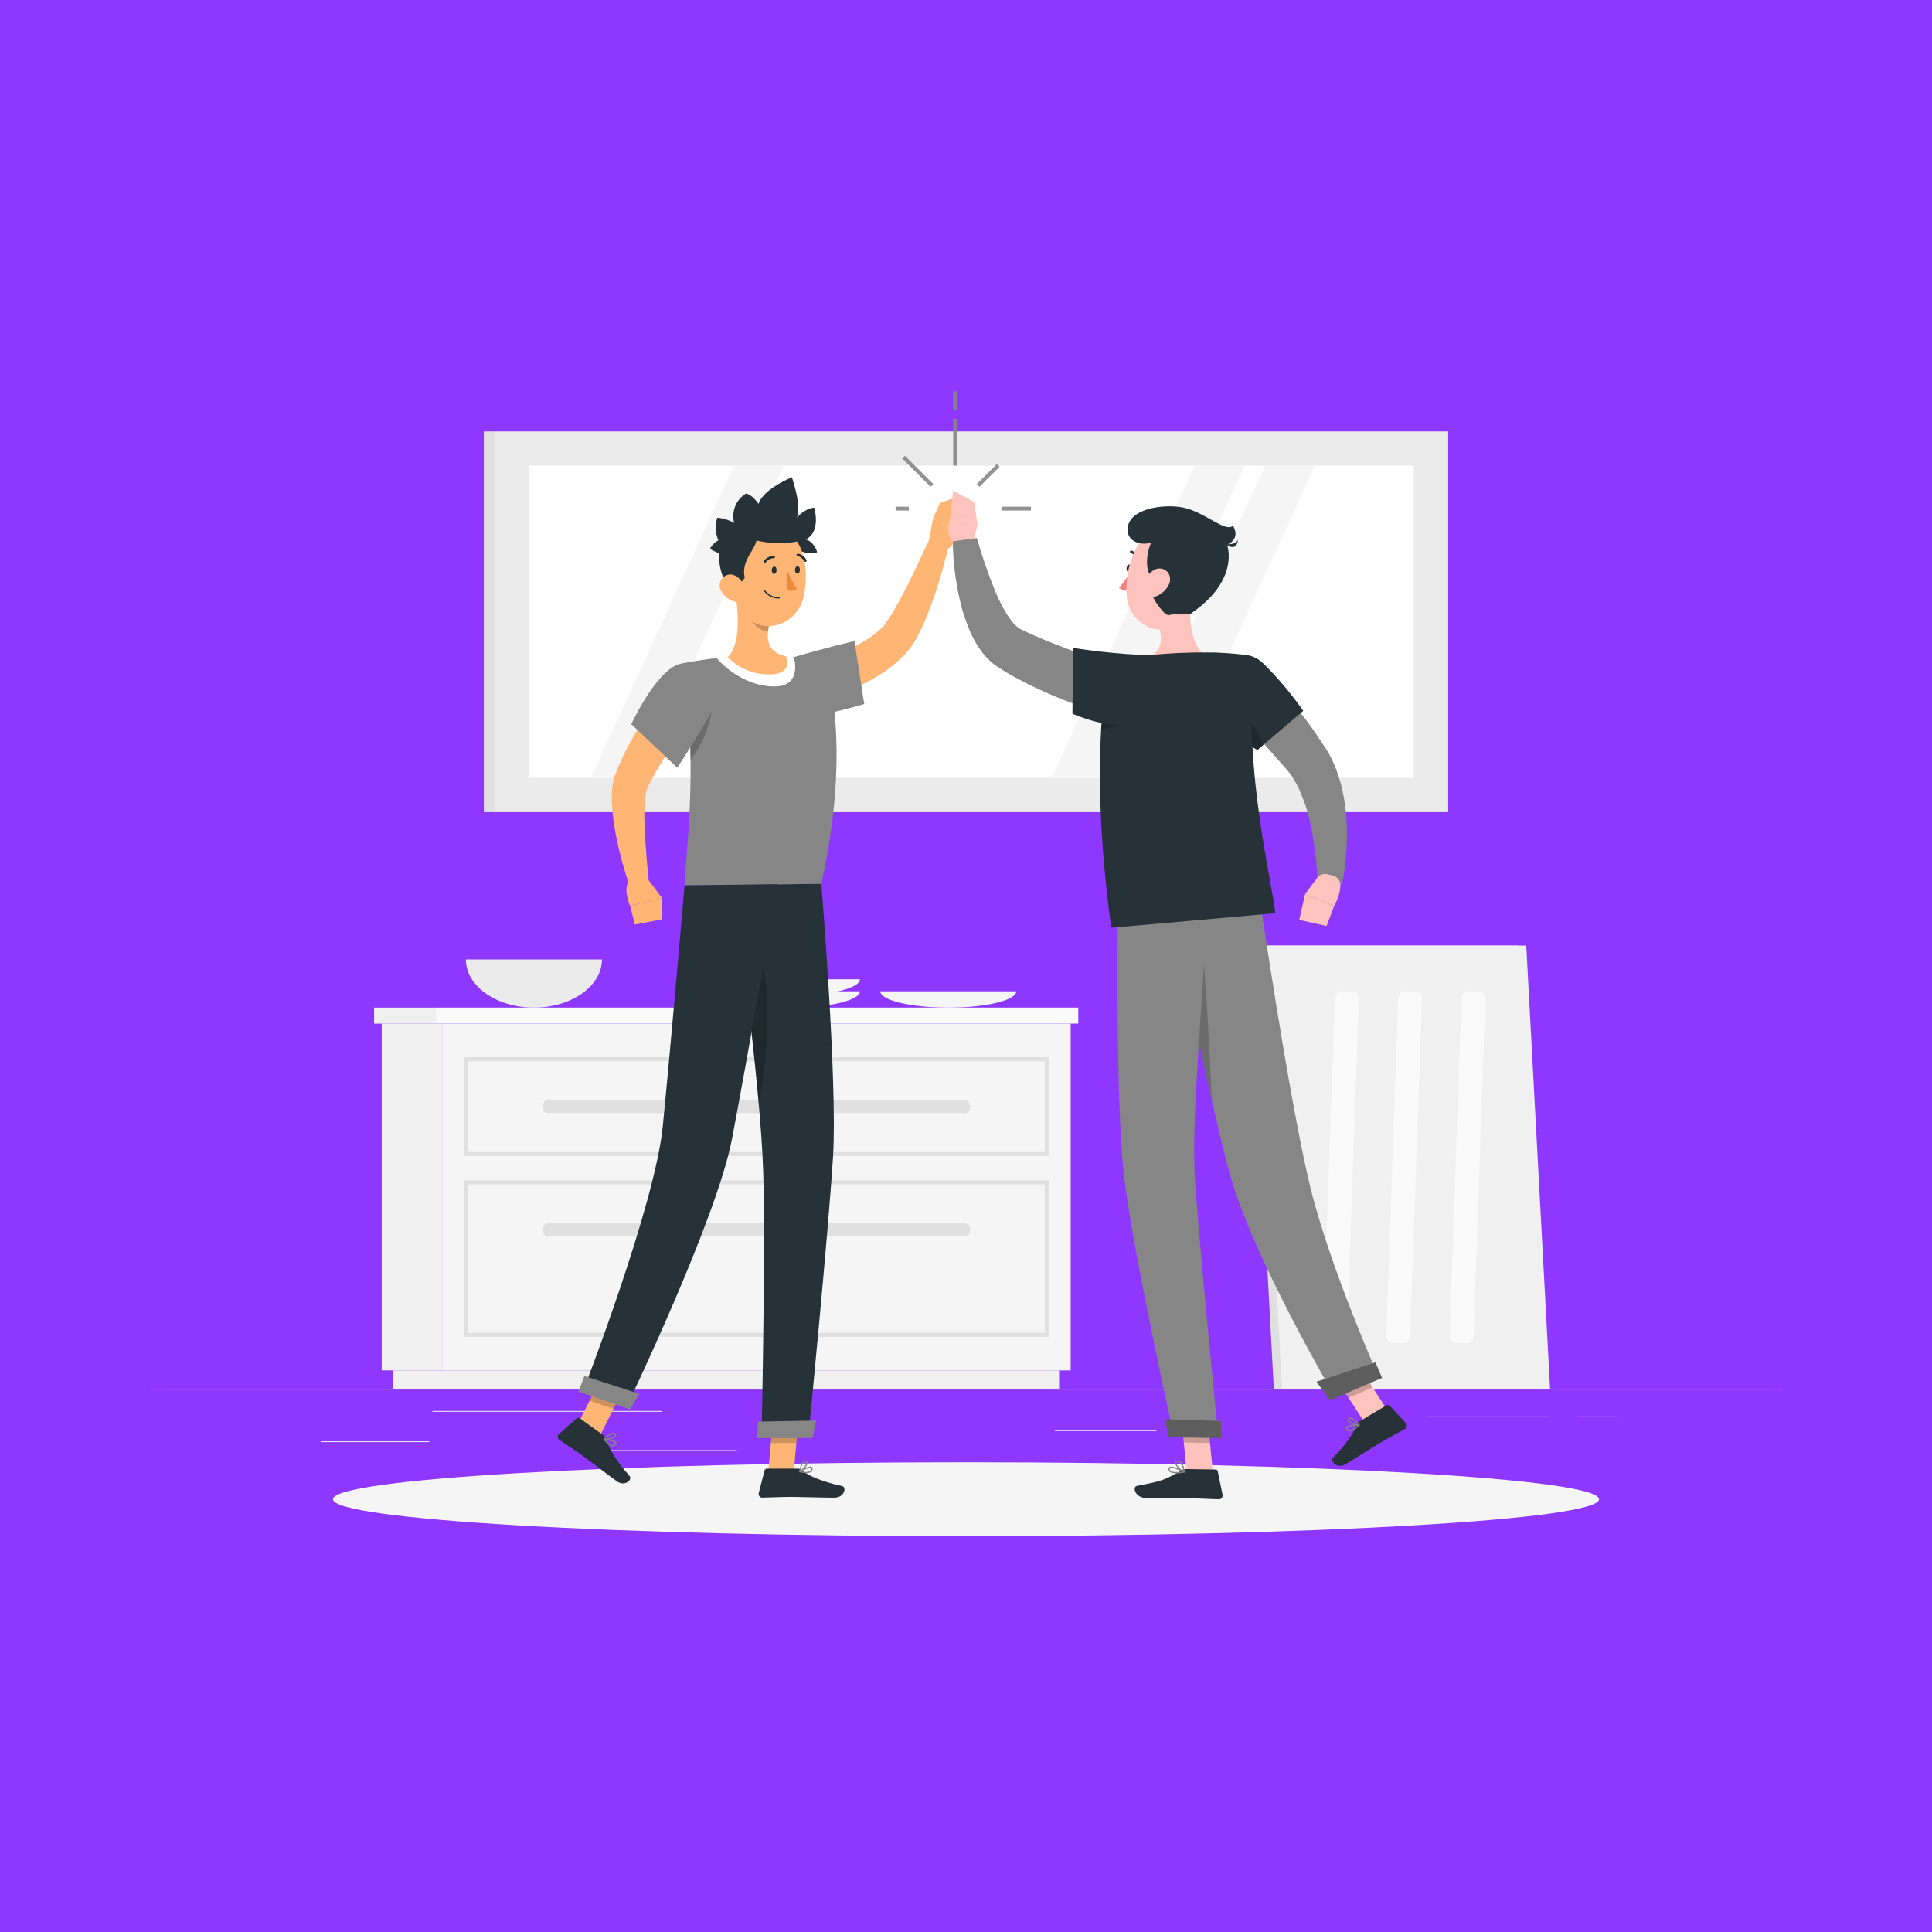 <svg width="400" height="400" viewBox="0 0 400 400" fill="none" xmlns="http://www.w3.org/2000/svg">
<g clip-path="url(#clip0_304_785)">
<path d="M400 0H0V400H400V0Z" fill="#8D37FF"/>
<g filter="url(#filter0_d_304_785)">
<path d="M369 287.525H31V287.694H369V287.525Z" fill="#EBEBEB"/>
<path d="M88.852 298.401H66.462V298.57H88.852V298.401Z" fill="#EBEBEB"/>
<path d="M152.565 300.24H122.483V300.409H152.565V300.24Z" fill="#EBEBEB"/>
<path d="M137.132 292.128H89.528V292.297H137.132V292.128Z" fill="#EBEBEB"/>
<path d="M335.133 293.264H326.554V293.433H335.133V293.264Z" fill="#EBEBEB"/>
<path d="M320.53 293.264H295.633V293.433H320.53V293.264Z" fill="#EBEBEB"/>
<path d="M239.431 296.116H218.394V296.285H239.431V296.116Z" fill="#EBEBEB"/>
<path d="M102.507 168.143L299.825 168.143V89.322L102.507 89.322V168.143Z" fill="#EBEBEB"/>
<path d="M102.501 89.322H100.175V168.143H102.501V89.322Z" fill="#E0E0E0"/>
<path d="M109.605 161.039L292.72 161.039V96.42L109.605 96.42V161.039Z" fill="white"/>
<path d="M232.306 161.038H242.601L272.217 96.426H261.928L232.306 161.038Z" fill="#F5F5F5"/>
<path d="M217.739 161.038H228.027L257.65 96.426H247.354L217.739 161.038Z" fill="#F5F5F5"/>
<path d="M122.335 161.038H132.63L162.253 96.426H151.957L122.335 161.038Z" fill="#F5F5F5"/>
<path d="M319.227 287.525H263.727L258.806 195.765H314.299L319.227 287.525Z" fill="#E0E0E0"/>
<path d="M320.923 287.525H265.424L260.502 195.765H315.995L320.923 287.525Z" fill="#F0F0F0"/>
<path d="M290.503 278.061H288.475C288.279 278.061 288.086 278.022 287.906 277.945C287.726 277.869 287.563 277.757 287.428 277.616C287.292 277.475 287.186 277.309 287.116 277.126C287.046 276.944 287.014 276.749 287.022 276.553L289.475 206.641C289.489 206.264 289.649 205.906 289.922 205.644C290.194 205.381 290.557 205.235 290.936 205.235H292.964C293.159 205.235 293.353 205.275 293.533 205.351C293.714 205.427 293.877 205.539 294.013 205.68C294.149 205.82 294.256 205.987 294.326 206.169C294.397 206.352 294.43 206.547 294.424 206.743L291.936 276.655C291.924 277.028 291.768 277.383 291.501 277.645C291.234 277.907 290.877 278.056 290.503 278.061Z" fill="#FAFAFA"/>
<path d="M303.61 278.061H301.582C301.387 278.06 301.194 278.02 301.014 277.943C300.835 277.867 300.672 277.755 300.537 277.614C300.401 277.474 300.295 277.307 300.225 277.125C300.155 276.943 300.122 276.748 300.129 276.553L302.583 206.641C302.598 206.264 302.759 205.907 303.031 205.646C303.303 205.384 303.665 205.237 304.043 205.235H306.071C306.267 205.235 306.46 205.275 306.641 205.351C306.821 205.427 306.984 205.539 307.12 205.68C307.257 205.82 307.363 205.987 307.434 206.169C307.504 206.352 307.537 206.547 307.531 206.743L305.07 276.655C305.058 277.033 304.898 277.392 304.626 277.654C304.353 277.917 303.989 278.063 303.61 278.061Z" fill="#FAFAFA"/>
<path d="M277.389 278.061H275.361C275.165 278.06 274.972 278.02 274.792 277.943C274.612 277.867 274.449 277.755 274.313 277.615C274.177 277.474 274.071 277.308 274 277.126C273.929 276.943 273.895 276.749 273.9 276.553L276.388 206.641C276.4 206.264 276.559 205.907 276.83 205.644C277.101 205.382 277.464 205.235 277.842 205.235H279.87C280.065 205.235 280.259 205.275 280.439 205.351C280.618 205.427 280.781 205.539 280.917 205.68C281.053 205.821 281.158 205.987 281.228 206.17C281.298 206.353 281.33 206.547 281.323 206.743L278.869 276.655C278.855 277.036 278.692 277.397 278.415 277.66C278.139 277.922 277.77 278.066 277.389 278.061Z" fill="#FAFAFA"/>
<path d="M91.542 211.921H79.029V283.726H91.542V211.921Z" fill="#F0F0F0"/>
<path d="M219.272 283.732H81.429V287.525H219.272V283.732Z" fill="#F0F0F0"/>
<path d="M91.542 283.732H221.672V211.928H91.542V283.732Z" fill="#F5F5F5"/>
<path d="M90.244 208.615H77.454V211.928H90.244V208.615Z" fill="#F0F0F0"/>
<path d="M90.245 211.921L223.248 211.921V208.609L90.245 208.609V211.921Z" fill="#FAFAFA"/>
<path d="M217.177 239.36H96.038V218.877H217.177V239.36ZM96.849 238.515H216.298V219.715H96.883L96.849 238.515Z" fill="#E0E0E0"/>
<path d="M217.177 276.776H96.038V244.376H217.177V276.776ZM96.849 275.938H216.298V245.221H96.883L96.849 275.938Z" fill="#E0E0E0"/>
<path d="M199.743 227.767H113.465C112.853 227.767 112.356 228.263 112.356 228.875V229.348C112.356 229.961 112.853 230.457 113.465 230.457H199.743C200.355 230.457 200.852 229.961 200.852 229.348V228.875C200.852 228.263 200.355 227.767 199.743 227.767Z" fill="#E0E0E0"/>
<path d="M199.743 253.272H113.465C112.853 253.272 112.356 253.768 112.356 254.381V254.854C112.356 255.466 112.853 255.962 113.465 255.962H199.743C200.355 255.962 200.852 255.466 200.852 254.854V254.381C200.852 253.768 200.355 253.272 199.743 253.272Z" fill="#E0E0E0"/>
<path d="M96.457 198.644C96.457 204.147 102.764 208.615 110.538 208.615C118.312 208.615 124.626 204.147 124.626 198.644H96.457Z" fill="#EBEBEB"/>
<path d="M149.874 205.235C149.874 207.101 156.174 208.615 163.955 208.615C171.736 208.615 178.036 207.101 178.036 205.235H149.874Z" fill="#F5F5F5"/>
<path d="M149.874 202.754C149.874 204.62 156.174 206.134 163.955 206.134C171.736 206.134 178.036 204.62 178.036 202.754H149.874Z" fill="#F5F5F5"/>
<path d="M182.249 205.235C182.249 207.101 188.549 208.615 196.33 208.615C204.11 208.615 210.411 207.101 210.411 205.235H182.249Z" fill="#F5F5F5"/>
<path d="M199.998 318.053C272.386 318.053 331.068 314.627 331.068 310.401C331.068 306.174 272.386 302.748 199.998 302.748C127.611 302.748 68.929 306.174 68.929 310.401C68.929 314.627 127.611 318.053 199.998 318.053Z" fill="#F5F5F5"/>
<path d="M159.068 304.682H164.354L165.436 292.439H160.149L159.068 304.682Z" fill="#FFB573"/>
<path d="M165.213 304.067H158.764C158.657 304.069 158.554 304.106 158.47 304.171C158.386 304.237 158.325 304.329 158.297 304.432L157.087 309.13C157.057 309.242 157.053 309.359 157.076 309.473C157.099 309.587 157.148 309.694 157.219 309.785C157.291 309.876 157.383 309.95 157.488 309.999C157.593 310.048 157.708 310.073 157.824 310.07C159.9 310.036 161.421 309.914 164.03 309.914C165.639 309.914 170.472 310.076 172.696 310.076C174.92 310.076 175.279 307.886 174.379 307.683C170.323 306.798 167.315 305.567 166.051 304.391C165.823 304.181 165.523 304.065 165.213 304.067Z" fill="#263238"/>
<path opacity="0.2" d="M160.149 292.446H165.436L164.875 298.753H159.588L160.149 292.446Z" fill="black"/>
<path d="M170.039 182.954C170.039 182.954 173.419 223.981 172.473 239.468C171.405 256.422 167.349 297.53 167.349 297.53H157.668C157.668 297.53 158.513 259.248 158.02 242.774C157.466 223.974 151.794 183.211 151.794 183.211L170.039 182.954Z" fill="#263238"/>
<path d="M168.187 297.739H156.783L156.904 294.332L168.998 294.109L168.187 297.739Z" fill="#868686"/>
<path d="M166.93 304.992C167.293 305.019 167.654 304.924 167.957 304.722C168.057 304.642 168.135 304.538 168.184 304.42C168.232 304.302 168.25 304.173 168.234 304.046C168.24 303.975 168.224 303.903 168.189 303.841C168.154 303.778 168.102 303.727 168.038 303.695C167.457 303.39 165.72 304.438 165.524 304.56C165.502 304.573 165.485 304.592 165.474 304.615C165.463 304.638 165.459 304.663 165.463 304.688C165.466 304.712 165.476 304.734 165.491 304.752C165.507 304.77 165.528 304.783 165.551 304.79C166.001 304.909 166.464 304.977 166.93 304.992ZM167.754 303.897C167.81 303.897 167.865 303.909 167.917 303.931C167.917 303.931 167.984 303.978 167.984 304.08C167.992 304.164 167.98 304.25 167.948 304.328C167.916 304.407 167.866 304.477 167.802 304.533C167.21 304.803 166.538 304.837 165.922 304.627C166.482 304.271 167.103 304.023 167.754 303.897Z" fill="#868686"/>
<path d="M165.577 304.83C165.597 304.837 165.618 304.837 165.638 304.83C166.199 304.533 167.294 303.377 167.206 302.802C167.192 302.71 167.145 302.627 167.075 302.566C167.004 302.505 166.914 302.472 166.821 302.471C166.725 302.461 166.627 302.47 166.534 302.498C166.442 302.526 166.355 302.572 166.28 302.633C165.652 303.134 165.469 304.661 165.462 304.722C165.458 304.744 165.461 304.766 165.469 304.787C165.477 304.807 165.492 304.825 165.51 304.837C165.532 304.841 165.556 304.839 165.577 304.83ZM166.726 302.687H166.781C166.943 302.687 166.956 302.782 166.956 302.816C167.01 303.161 166.28 304.039 165.746 304.452C165.806 303.846 166.041 303.27 166.422 302.796C166.504 302.715 166.612 302.667 166.726 302.66V302.687Z" fill="#868686"/>
<path d="M119.359 295.4L124.301 297.097L129.885 285.929L124.943 284.233L119.359 295.4Z" fill="#FFB573"/>
<path d="M125.133 297.306L119.988 293.609C119.902 293.549 119.798 293.52 119.694 293.528C119.589 293.535 119.49 293.578 119.414 293.649L115.743 296.894C115.654 296.97 115.584 297.066 115.537 297.173C115.49 297.28 115.468 297.397 115.473 297.514C115.477 297.631 115.508 297.745 115.563 297.849C115.618 297.952 115.696 298.042 115.79 298.111C117.467 299.267 118.751 300.037 120.833 301.538C122.118 302.457 125.883 305.378 127.654 306.649C129.425 307.92 130.987 306.297 130.358 305.608C127.654 302.545 125.937 299.774 125.626 298.07C125.567 297.761 125.39 297.487 125.133 297.306Z" fill="#263238"/>
<path d="M162.766 138.46L164.051 138.176L165.403 137.858C166.302 137.635 167.201 137.392 168.107 137.135C169.891 136.614 171.649 136.04 173.346 135.384C175.011 134.752 176.633 134.009 178.199 133.16C179.649 132.382 180.998 131.428 182.215 130.321L182.62 129.929C182.728 129.8 182.837 129.692 182.951 129.557C183.181 129.273 183.425 128.962 183.661 128.61C184.148 127.934 184.635 127.164 185.094 126.366C186.007 124.764 186.913 123.074 187.798 121.343C189.515 117.896 191.178 114.313 192.828 110.778L196.607 111.994C195.764 115.947 194.678 119.844 193.355 123.662C192.679 125.582 192.003 127.509 191.097 129.435C190.658 130.395 190.185 131.362 189.617 132.356C189.333 132.849 189.015 133.349 188.657 133.863C188.481 134.12 188.258 134.39 188.062 134.647L187.46 135.323C186.663 136.196 185.802 137.01 184.885 137.757C183.996 138.458 183.071 139.113 182.113 139.717C180.266 140.87 178.329 141.872 176.32 142.712C174.375 143.54 172.381 144.252 170.351 144.841C169.346 145.139 168.332 145.409 167.309 145.652C166.802 145.781 166.288 145.903 165.768 146.011C165.247 146.119 164.76 146.207 164.145 146.315L162.766 138.46Z" fill="#FFB573"/>
<path d="M160.116 147.579C164.172 150.439 178.929 145.754 178.929 145.754L176.901 132.714C176.901 132.714 170.864 134.14 164.53 135.999C160.224 137.243 155.661 144.47 160.116 147.579Z" fill="#868686"/>
<path d="M192.171 112.894L193.172 107.317L198.255 110.568C198.056 111.353 197.698 112.089 197.204 112.731C196.71 113.372 196.09 113.906 195.382 114.3L192.171 112.894Z" fill="#FFB573"/>
<path d="M194.605 104.146L198.539 102.74L198.262 110.568L193.172 107.317L194.605 104.146Z" fill="#FFB573"/>
<path opacity="0.2" d="M124.943 284.233L129.884 285.936L127.004 291.689L122.056 289.992L124.943 284.233Z" fill="black"/>
<path d="M141.188 137.372C142.206 143.178 142.784 149.054 142.918 154.948C143.033 159.071 142.972 162.985 142.823 166.541C142.492 174.856 141.722 181.17 141.769 183.333L170.046 182.981C176.671 153.183 170.81 137.297 170.81 137.297C168.62 136.75 166.399 136.342 164.158 136.074C163.685 136.02 163.205 135.972 162.711 135.932C158.703 135.751 154.688 135.8 150.685 136.081C149.928 136.128 149.158 136.195 148.407 136.27C144.567 136.642 141.188 137.372 141.188 137.372Z" fill="#868686"/>
<path d="M150.652 136.053C154.654 135.773 158.669 135.724 162.678 135.905C163.164 135.945 163.651 135.993 164.124 136.047H164.293C164.969 137.858 165.057 141.766 161.089 142.083C155.681 142.516 150.652 138.981 148.374 136.229C149.144 136.168 149.922 136.101 150.652 136.053Z" fill="white"/>
<path opacity="0.2" d="M147.57 145.375C147.203 149.733 145.602 153.895 142.953 157.374C142.953 156.57 142.953 155.752 142.912 154.927C142.824 151.831 142.635 148.62 142.297 145.368L147.57 145.375Z" fill="black"/>
<path d="M152.192 122.506C152.868 126.366 153.45 133.444 150.678 136.026C151.854 137.259 153.286 138.218 154.874 138.835C156.462 139.451 158.166 139.711 159.865 139.596C163.198 139.487 163.414 137.155 162.704 135.878C158.412 134.904 158.601 131.7 159.426 128.685L152.192 122.506Z" fill="#FFB573"/>
<path opacity="0.2" d="M155.14 125.014L159.419 128.685C159.218 129.384 159.078 130.098 159 130.821C157.357 130.605 155.133 128.827 154.998 127.103C154.918 126.404 154.966 125.696 155.14 125.014Z" fill="black"/>
<path d="M166.835 111.683C170.066 110.068 168.586 105.113 168.586 105.113C168.586 105.113 166.875 105.072 165.01 107.141C165.855 104.585 164.435 100.421 163.962 98.806C157.479 101.618 157.046 104.335 157.046 104.335C157.046 104.335 155.694 102.307 154.424 102.192C153.419 102.81 152.64 103.737 152.204 104.833C151.768 105.929 151.698 107.137 152.003 108.276C150.935 107.656 149.741 107.281 148.509 107.181C148.018 108.719 148.097 110.382 148.732 111.866C147.986 112.252 147.382 112.865 147.008 113.617C147.599 113.992 148.229 114.303 148.887 114.543C148.786 116.571 149.218 119.37 150.678 120.951L165.55 114.002C168.065 115.091 169.187 114.306 169.187 114.306C169.187 114.306 168.606 112.17 166.835 111.683Z" fill="#263238"/>
<path d="M151.868 116.693C152.064 121.925 151.915 125.008 154.498 127.664C158.385 131.653 164.901 129.178 166.274 123.933C167.511 119.201 166.95 111.454 161.9 109.433C156.85 107.411 151.665 111.494 151.868 116.693Z" fill="#FFB573"/>
<path d="M156.695 110.818C157.033 113.563 153.315 115.591 154.18 119.647C153.536 120.601 152.755 121.455 151.861 122.182L150.354 118.051L151.104 110.48L156.134 110.054L156.695 110.818Z" fill="#263238"/>
<path d="M153.207 110.48C157.148 113.036 163.759 112.583 165.598 111.947C164.678 108.642 160.981 107.702 160.981 107.702C160.981 107.702 154.782 107.141 153.207 110.48Z" fill="#263238"/>
<path d="M161.332 123.912C160.722 123.938 160.115 123.813 159.566 123.547C159.016 123.282 158.541 122.885 158.182 122.391C158.165 122.359 158.161 122.323 158.17 122.288C158.179 122.253 158.2 122.223 158.229 122.202C158.243 122.192 158.26 122.186 158.277 122.182C158.294 122.179 158.312 122.179 158.329 122.183C158.346 122.187 158.362 122.194 158.376 122.204C158.391 122.215 158.403 122.228 158.412 122.243C158.752 122.693 159.195 123.056 159.704 123.299C160.214 123.543 160.774 123.66 161.339 123.642C161.356 123.642 161.373 123.646 161.389 123.652C161.405 123.659 161.42 123.669 161.432 123.682C161.444 123.695 161.453 123.71 161.459 123.726C161.465 123.742 161.468 123.76 161.467 123.777C161.467 123.813 161.453 123.847 161.427 123.873C161.402 123.898 161.368 123.912 161.332 123.912Z" fill="#263238"/>
<path d="M149.368 122.493C149.703 123.042 150.147 123.517 150.672 123.889C151.198 124.261 151.794 124.522 152.423 124.656C154.12 125.014 154.918 123.453 154.397 121.898C153.924 120.498 152.477 118.633 150.794 118.977C150.428 119.056 150.087 119.222 149.8 119.463C149.513 119.703 149.29 120.01 149.149 120.357C149.008 120.704 148.955 121.08 148.993 121.452C149.031 121.824 149.16 122.182 149.368 122.493Z" fill="#FFB573"/>
<path opacity="0.2" d="M156.343 195.765L154.031 200.314C155.092 208.913 156.309 219.458 157.12 228.78C158.966 219.404 160.162 201.402 156.343 195.765Z" fill="black"/>
<path d="M161.041 183.069C161.041 183.069 154.471 220.56 151.537 235.865C148.319 252.623 129.695 291.31 129.695 291.31L120.644 288.201C120.644 288.201 135.603 249.669 137.226 233.134C139.071 214.334 141.735 183.299 141.735 183.299L161.041 183.069Z" fill="#263238"/>
<path d="M130.439 291.79L119.772 288.126L120.982 284.895L132.366 288.572L130.439 291.79Z" fill="#868686"/>
<path d="M159.777 118.058C159.777 118.484 159.987 118.829 160.264 118.822C160.541 118.815 160.778 118.471 160.785 118.045C160.791 117.619 160.582 117.274 160.298 117.281C160.014 117.288 159.784 117.632 159.777 118.058Z" fill="#263238"/>
<path d="M164.598 117.997C164.598 118.423 164.808 118.768 165.085 118.761C165.362 118.754 165.599 118.41 165.612 117.984C165.626 117.558 165.403 117.22 165.119 117.22C164.835 117.22 164.612 117.578 164.598 117.997Z" fill="#263238"/>
<path d="M163.063 118.254C163.539 119.547 164.195 120.767 165.01 121.878C164.239 122.594 162.914 122.182 162.914 122.182L163.063 118.254Z" fill="#ED893E"/>
<path d="M158.317 116.517C158.363 116.525 158.41 116.521 158.453 116.504C158.495 116.487 158.533 116.459 158.561 116.422C158.748 116.164 158.993 115.952 159.275 115.803C159.558 115.654 159.871 115.573 160.19 115.564C160.257 115.568 160.323 115.545 160.373 115.501C160.424 115.457 160.455 115.394 160.46 115.327C160.464 115.295 160.461 115.263 160.452 115.232C160.443 115.201 160.427 115.172 160.406 115.147C160.385 115.122 160.359 115.102 160.33 115.088C160.301 115.074 160.27 115.065 160.237 115.064C159.834 115.068 159.437 115.166 159.078 115.35C158.719 115.534 158.407 115.8 158.169 116.125C158.129 116.178 158.111 116.243 158.119 116.309C158.126 116.374 158.159 116.434 158.209 116.477C158.242 116.497 158.279 116.511 158.317 116.517Z" fill="#263238"/>
<path d="M166.706 116.314C166.755 116.33 166.807 116.33 166.855 116.314C166.915 116.286 166.962 116.236 166.986 116.174C167.01 116.113 167.009 116.044 166.983 115.983C166.822 115.629 166.577 115.321 166.268 115.085C165.959 114.849 165.596 114.693 165.212 114.631C165.146 114.623 165.08 114.641 165.027 114.682C164.974 114.722 164.938 114.781 164.928 114.847C164.924 114.879 164.925 114.912 164.933 114.943C164.941 114.975 164.956 115.004 164.975 115.03C164.995 115.056 165.019 115.077 165.047 115.094C165.075 115.11 165.106 115.12 165.138 115.124C165.436 115.188 165.715 115.323 165.95 115.517C166.186 115.711 166.371 115.959 166.49 116.24C166.517 116.269 166.551 116.292 166.589 116.305C166.626 116.318 166.667 116.321 166.706 116.314Z" fill="#263238"/>
<path d="M125.971 299.071C126.245 299.298 126.588 299.425 126.944 299.429C127.07 299.418 127.191 299.377 127.297 299.308C127.403 299.24 127.491 299.147 127.553 299.037C127.597 298.979 127.625 298.91 127.632 298.837C127.639 298.764 127.626 298.691 127.593 298.625C127.309 298.044 125.315 297.949 125.092 297.908C125.067 297.907 125.042 297.914 125.02 297.927C124.998 297.94 124.981 297.96 124.971 297.983C124.955 298.002 124.947 298.026 124.947 298.05C124.947 298.075 124.955 298.099 124.971 298.118C125.265 298.474 125.601 298.794 125.971 299.071ZM127.255 298.625C127.303 298.652 127.343 298.692 127.37 298.74C127.385 298.765 127.393 298.795 127.393 298.824C127.393 298.854 127.385 298.883 127.37 298.909C127.329 298.984 127.27 299.048 127.198 299.095C127.126 299.142 127.044 299.171 126.958 299.179C126.586 299.213 126.012 298.848 125.403 298.185C126.044 298.208 126.673 298.357 127.255 298.625Z" fill="#868686"/>
<path d="M125.004 298.138C125.021 298.145 125.04 298.145 125.058 298.138C125.673 298.212 127.221 297.868 127.485 297.32C127.525 297.237 127.535 297.142 127.513 297.051C127.49 296.961 127.438 296.882 127.363 296.827C127.293 296.763 127.211 296.714 127.121 296.683C127.032 296.653 126.937 296.642 126.843 296.651C126.052 296.712 125.031 297.888 124.984 297.935C124.972 297.955 124.966 297.977 124.966 297.999C124.966 298.022 124.972 298.044 124.984 298.064C124.981 298.09 124.988 298.117 125.004 298.138ZM127.147 296.996H127.187C127.309 297.111 127.275 297.178 127.262 297.205C127.106 297.53 126.038 297.881 125.355 297.881C125.746 297.411 126.265 297.063 126.849 296.881C126.96 296.879 127.066 296.92 127.147 296.996Z" fill="#868686"/>
<path d="M146.175 145.49L144.512 147.518C143.951 148.194 143.397 148.904 142.849 149.614C141.754 151.02 140.686 152.444 139.645 153.886C138.624 155.333 137.617 156.793 136.711 158.267C135.805 159.74 134.933 161.241 134.224 162.742L134.082 163.026L134.028 163.154C133.977 163.256 133.936 163.362 133.906 163.472C133.814 163.778 133.742 164.089 133.69 164.405C133.559 165.181 133.477 165.964 133.446 166.751C133.379 168.42 133.399 170.198 133.494 171.983C133.669 175.552 133.994 179.243 134.352 182.866L130.485 183.765C129.209 180.159 128.204 176.462 127.477 172.706C127.102 170.765 126.845 168.804 126.706 166.832C126.642 165.76 126.642 164.685 126.706 163.614C126.755 163.006 126.839 162.401 126.957 161.802C127.038 161.471 127.099 161.16 127.227 160.781L127.403 160.254L127.545 159.903C129.012 156.213 130.865 152.69 133.074 149.391C134.142 147.768 135.265 146.2 136.454 144.659C137.043 143.895 137.644 143.145 138.259 142.394C138.874 141.644 139.483 140.934 140.186 140.15L146.175 145.49Z" fill="#FFB573"/>
<path d="M141.186 137.372C136.157 138.088 130.702 149.932 130.702 149.932L140.22 158.936C140.22 158.936 144.168 152.981 147.419 147.201C150.955 140.907 147.27 136.506 141.186 137.372Z" fill="#868686"/>
<path d="M133.893 181.724L137.077 185.935L130.459 187.537C130.459 187.537 128.566 183.326 130.729 181.994L133.893 181.724Z" fill="#FFB573"/>
<path d="M136.97 190.35L131.447 191.418L130.46 187.538L137.078 185.936L136.97 190.35Z" fill="#FFB573"/>
<path d="M287.536 292.432L282.547 294.569L275.632 283.868L280.614 281.725L287.536 292.432Z" fill="#FFC3BD"/>
<path opacity="0.2" d="M280.621 281.725L275.632 283.868L279.201 289.384L284.19 287.248L280.621 281.725Z" fill="black"/>
<path d="M241.744 184.644C241.744 184.644 250.532 228.882 254.933 244.132C259.753 260.891 276.389 289.228 276.389 289.228L285.522 285.308C285.522 285.308 275.382 262.459 271.326 245.964C266.736 227.185 260.388 183.096 260.388 183.096L241.744 184.644Z" fill="#868686"/>
<path opacity="0.2" d="M249.017 197.346C250.146 209.643 250.416 218.302 250.883 227.821C248.571 217.721 246.103 206.013 244.312 197.346H249.017Z" fill="black"/>
<path d="M251.119 304.837L245.691 304.756L244.447 292.169L249.869 292.25L251.119 304.837Z" fill="#FFC3BD"/>
<path opacity="0.2" d="M244.447 292.169L245.089 298.659L250.518 298.746L249.876 292.257L244.447 292.169Z" fill="black"/>
<path d="M243.076 297.394L252.263 297.536C252.263 297.536 248.639 261.837 247.449 244.971C247.084 239.84 247.253 232.586 247.686 224.779C248.227 214.936 248.585 210.995 249.329 198.557C249.856 189.687 250.498 183.941 250.498 183.941L231.482 185.503C231.482 185.503 230.739 228.571 232.895 244.991C235.153 262.04 243.076 297.394 243.076 297.394Z" fill="#868686"/>
<path d="M245.738 304.154L251.667 304.249C251.774 304.249 251.878 304.285 251.96 304.353C252.043 304.421 252.099 304.516 252.12 304.621L253.12 309.461C253.146 309.578 253.145 309.7 253.117 309.816C253.088 309.933 253.033 310.042 252.956 310.134C252.879 310.226 252.782 310.299 252.672 310.348C252.562 310.396 252.443 310.419 252.323 310.414C250.187 310.346 247.097 310.171 244.414 310.13C241.27 310.083 240.912 310.211 237.228 310.13C235.004 310.096 234.422 307.839 235.355 307.649C239.614 306.784 240.723 306.737 244.427 304.533C244.822 304.29 245.275 304.159 245.738 304.154Z" fill="#263238"/>
<path d="M241.919 297.57L252.863 297.739L252.924 294.204L241.209 293.825L241.919 297.57Z" fill="#868686"/>
<path opacity="0.3" d="M241.919 297.57L252.863 297.739L252.924 294.204L241.209 293.825L241.919 297.57Z" fill="black"/>
<path d="M245.198 304.871C245.22 304.86 245.239 304.845 245.254 304.827C245.269 304.808 245.28 304.786 245.286 304.763C245.289 304.737 245.284 304.711 245.272 304.688C245.26 304.665 245.241 304.646 245.218 304.634C244.975 304.499 242.812 303.363 242.143 303.715C242.08 303.749 242.028 303.799 241.99 303.859C241.952 303.92 241.93 303.989 241.926 304.06C241.912 304.175 241.926 304.292 241.966 304.402C242.006 304.511 242.071 304.609 242.156 304.688C242.744 305.222 244.306 305.033 245.178 304.871H245.198ZM242.312 303.924C242.724 303.789 243.9 304.256 244.752 304.682C243.555 304.864 242.663 304.796 242.332 304.499C242.276 304.446 242.233 304.38 242.207 304.307C242.181 304.235 242.173 304.157 242.183 304.08C242.183 304.052 242.19 304.025 242.204 304.001C242.219 303.977 242.239 303.957 242.264 303.945L242.312 303.924Z" fill="#868686"/>
<path d="M245.198 304.871H245.232C245.249 304.857 245.263 304.84 245.273 304.82C245.282 304.8 245.287 304.778 245.286 304.756C245.286 304.695 245.158 303.228 244.475 302.654C244.379 302.568 244.266 302.504 244.144 302.464C244.022 302.424 243.893 302.411 243.765 302.424C243.414 302.424 243.305 302.626 243.278 302.775C243.17 303.384 244.455 304.58 245.104 304.884C245.136 304.89 245.169 304.886 245.198 304.871ZM243.657 302.681H243.785C243.88 302.672 243.975 302.683 244.064 302.713C244.154 302.743 244.236 302.792 244.306 302.856C244.702 303.333 244.938 303.922 244.982 304.54C244.306 304.127 243.454 303.188 243.522 302.823C243.535 302.802 243.549 302.714 243.657 302.681Z" fill="#868686"/>
<path d="M281.41 294.319L287.095 290.939C287.188 290.883 287.297 290.861 287.404 290.876C287.511 290.89 287.609 290.941 287.683 291.02L291.063 294.616C291.146 294.704 291.207 294.81 291.242 294.925C291.278 295.04 291.286 295.161 291.268 295.28C291.25 295.399 291.205 295.513 291.137 295.612C291.069 295.711 290.979 295.794 290.874 295.853C289.029 296.908 287.629 297.597 285.331 298.97C283.911 299.815 280.64 301.924 278.686 303.086C276.732 304.249 275.36 302.512 275.982 301.822C278.929 298.713 280.254 296.779 280.788 295.062C280.893 294.744 281.115 294.478 281.41 294.319Z" fill="#263238"/>
<path d="M201.352 113.232L202.407 108.5L196.803 106.871C196.803 106.871 195.099 111.447 198.392 113.631L201.352 113.232Z" fill="#FFC3BD"/>
<path d="M201.677 103.916L197.323 101.577L196.789 106.898L202.393 108.527L201.677 103.916Z" fill="#FFC3BD"/>
<path d="M228.608 147.775C226.526 147.194 224.64 146.552 222.687 145.849C220.733 145.146 218.84 144.382 216.941 143.543C215.041 142.705 213.162 141.826 211.296 140.839C210.363 140.366 209.437 139.825 208.511 139.298L207.159 138.453L206.814 138.244L206.3 137.906C205.962 137.667 205.645 137.423 205.347 137.175C204.287 136.259 203.365 135.193 202.609 134.012C201.95 132.995 201.371 131.928 200.879 130.821C199.997 128.792 199.3 126.688 198.797 124.534C197.826 120.449 197.312 116.268 197.262 112.069L202.244 111.393C203.293 115.062 204.536 118.672 205.969 122.209C206.641 123.857 207.436 125.453 208.349 126.981C208.749 127.653 209.201 128.293 209.701 128.894C210.08 129.349 210.519 129.752 211.005 130.091C211.086 130.145 211.169 130.195 211.255 130.24C211.299 130.25 211.34 130.269 211.377 130.294L211.688 130.436L212.918 131.031C213.77 131.409 214.608 131.795 215.474 132.16C217.197 132.896 218.969 133.579 220.753 134.255C222.538 134.931 224.343 135.607 226.161 136.202L231.569 138.048L228.608 147.775Z" fill="#868686"/>
<path d="M246.536 121.635C246.144 125.657 246.077 132.971 249.099 135.337C247.158 137.683 244.596 140.421 239.918 141.042C235.241 141.664 235.748 138.338 236.822 136.534C241.128 135.053 240.696 131.802 239.628 128.8L246.536 121.635Z" fill="#FFC3BD"/>
<path d="M234.274 117.727C234.227 118.166 233.963 118.498 233.679 118.471C233.395 118.444 233.199 118.065 233.24 117.626C233.28 117.186 233.551 116.862 233.835 116.889C234.118 116.916 234.315 117.294 234.274 117.727Z" fill="#263238"/>
<path d="M234.118 118.153C233.469 119.434 232.645 120.62 231.671 121.675C231.945 121.916 232.269 122.094 232.619 122.197C232.969 122.299 233.338 122.324 233.699 122.27L234.118 118.153Z" fill="#ED847E"/>
<path d="M235.436 116.098C235.397 116.083 235.362 116.058 235.335 116.027C235.308 115.995 235.289 115.956 235.28 115.915C235.217 115.599 235.08 115.301 234.879 115.049C234.678 114.796 234.419 114.595 234.124 114.462C234.093 114.451 234.063 114.433 234.038 114.41C234.013 114.387 233.993 114.359 233.978 114.329C233.964 114.298 233.955 114.265 233.954 114.231C233.952 114.197 233.957 114.163 233.969 114.131C233.981 114.099 233.998 114.069 234.021 114.044C234.044 114.019 234.072 113.999 234.102 113.984C234.133 113.97 234.166 113.962 234.2 113.96C234.234 113.959 234.268 113.964 234.3 113.975C234.674 114.14 235.003 114.392 235.261 114.709C235.518 115.027 235.696 115.401 235.781 115.801C235.795 115.867 235.782 115.936 235.745 115.993C235.709 116.05 235.651 116.09 235.585 116.105C235.536 116.12 235.483 116.117 235.436 116.098Z" fill="#263238"/>
<path d="M249.146 118.079C248.098 123.365 247.753 126.508 244.698 128.895C240.094 132.464 233.848 129.138 233.294 123.649C232.793 118.707 234.585 110.9 240.087 109.453C241.3 109.134 242.574 109.131 243.788 109.443C245.002 109.755 246.116 110.373 247.024 111.238C247.932 112.102 248.603 113.185 248.975 114.382C249.346 115.58 249.405 116.852 249.146 118.079Z" fill="#FFC3BD"/>
<path d="M238.418 119.552C236.897 117.801 237.464 114.029 238.418 112.224C237.295 112.941 233.476 112.684 233.456 109.689C233.422 105.302 240.797 104.281 244.84 105.052C249.497 105.971 253.675 110.338 255.284 108.831C256.94 111.751 254.04 112.772 254.04 112.772C254.04 112.772 256.92 120.039 246.381 127.157C244.935 126.954 243.464 127.016 242.041 127.34C241.715 127.339 241.402 127.21 241.169 126.981C240.101 125.913 237.18 122.614 238.418 119.552Z" fill="#263238"/>
<path d="M253.641 112.61C253.641 112.61 255.628 113.029 256.304 111.751C256.108 113.577 254.993 113.59 253.641 112.61Z" fill="#263238"/>
<path d="M241.914 121.229C241.246 122.408 240.137 123.274 238.831 123.635C237.1 124.095 236.249 122.54 236.749 120.931C237.195 119.465 238.642 117.464 240.372 117.714C242.103 117.964 242.704 119.782 241.914 121.229Z" fill="#FFC3BD"/>
<path d="M262.55 139.954C263.328 140.698 263.963 141.367 264.632 142.083C265.302 142.8 265.937 143.51 266.552 144.247C267.803 145.7 268.993 147.208 270.155 148.735C271.318 150.263 272.427 151.831 273.474 153.467L274.36 154.758C274.691 155.245 274.962 155.745 275.246 156.239C275.778 157.219 276.241 158.236 276.631 159.281C277.382 161.249 277.932 163.287 278.274 165.365C278.614 167.358 278.807 169.373 278.849 171.395C278.909 173.366 278.85 175.339 278.673 177.303C278.51 179.271 278.221 181.226 277.808 183.157L272.812 182.61C272.724 180.926 272.596 179.088 272.4 177.344C272.204 175.6 271.947 173.842 271.629 172.138C271.077 168.874 270.073 165.703 268.648 162.715C268.309 162.054 267.932 161.413 267.519 160.795C267.309 160.504 267.113 160.2 266.897 159.937C266.775 159.795 266.701 159.687 266.552 159.518L266.113 159.004C264.923 157.652 263.747 156.3 262.537 154.948C261.327 153.596 260.13 152.244 258.927 150.953L255.378 147.066L262.55 139.954Z" fill="#868686"/>
<path d="M249.172 144.247C248.307 148.161 260.319 155.286 260.319 155.286L269.824 147.174C267.412 143.719 264.697 140.486 261.712 137.514C256.784 132.606 250.578 137.906 249.172 144.247Z" fill="#263238"/>
<path opacity="0.2" d="M257.521 148.35C255.804 147.41 255.54 149.553 255.804 152.277C258.197 154.028 260.313 155.286 260.313 155.286L261.523 154.251C260.569 151.757 259.244 149.289 257.521 148.35Z" fill="black"/>
<path d="M272.704 181.758L270.203 185.097L276.213 187.578C276.213 187.578 277.781 184.874 277.45 182.846C277.374 182.46 277.187 182.104 276.912 181.822C276.637 181.54 276.286 181.344 275.902 181.258L274.807 181.001C274.421 180.907 274.016 180.929 273.642 181.064C273.268 181.198 272.942 181.44 272.704 181.758Z" fill="#FFC3BD"/>
<path d="M268.993 190.458L274.658 191.715L276.212 187.578L270.203 185.097L268.993 190.458Z" fill="#FFC3BD"/>
<path d="M259.691 138.372C257.23 159.152 263.855 184.8 264.017 189.072C259.772 189.424 238.789 191.357 230.075 192.067C225.019 155.069 229.676 137.521 229.676 137.521C229.676 137.521 231.481 136.939 233.962 136.378C234.74 136.202 235.585 136.033 236.464 135.878C236.943 135.79 237.444 135.716 237.944 135.641C242.038 135.223 246.152 135.038 250.267 135.087C251.045 135.087 251.843 135.087 252.613 135.148C253.384 135.209 254.026 135.229 254.688 135.276C255.709 135.357 256.656 135.452 257.46 135.54C257.793 135.577 258.116 135.681 258.409 135.844C258.702 136.007 258.959 136.227 259.167 136.49C259.374 136.754 259.527 137.056 259.617 137.379C259.707 137.702 259.732 138.039 259.691 138.372Z" fill="#263238"/>
<path opacity="0.2" d="M228.23 147.505C228.128 148.566 228.047 149.722 227.979 150.966C229.899 150.777 232.232 150.29 233.218 149.181C234.422 147.775 230.744 147.525 228.23 147.505Z" fill="black"/>
<path d="M235.471 149.398C230.827 151.696 222.032 147.775 222.032 147.775L222.174 134.14C222.174 134.14 231.671 135.668 238.398 135.601C245.293 135.533 240.561 146.869 235.471 149.398Z" fill="#263238"/>
<path d="M275.381 289.891L286.137 285.281L284.757 282.063L272.556 286.078L275.381 289.891Z" fill="#868686"/>
<path opacity="0.3" d="M275.381 289.891L286.137 285.281L284.757 282.063L272.556 286.078L275.381 289.891Z" fill="black"/>
<path d="M280.355 296.042C280.762 295.788 281.138 295.489 281.478 295.15C281.491 295.13 281.498 295.107 281.498 295.082C281.498 295.058 281.491 295.035 281.478 295.015C281.47 294.991 281.455 294.969 281.434 294.955C281.413 294.94 281.388 294.933 281.363 294.934C281.126 294.934 279.078 294.9 278.72 295.468C278.68 295.532 278.659 295.606 278.659 295.681C278.659 295.756 278.68 295.83 278.72 295.894C278.772 296.009 278.851 296.11 278.951 296.188C279.052 296.266 279.169 296.318 279.294 296.34C279.672 296.37 280.048 296.264 280.355 296.042ZM281.065 295.184C280.389 295.819 279.713 296.151 279.362 296.09C279.276 296.074 279.195 296.038 279.126 295.984C279.058 295.929 279.004 295.859 278.97 295.779C278.953 295.754 278.943 295.724 278.943 295.694C278.943 295.664 278.953 295.635 278.97 295.61C279.145 295.319 280.241 295.204 281.065 295.191V295.184Z" fill="#868686"/>
<path d="M281.452 295.177C281.473 295.163 281.491 295.144 281.506 295.123C281.517 295.103 281.523 295.081 281.523 295.059C281.523 295.036 281.517 295.014 281.506 294.994C281.465 294.94 280.553 293.642 279.748 293.541C279.652 293.522 279.552 293.524 279.456 293.547C279.36 293.571 279.271 293.615 279.194 293.676C279.111 293.727 279.049 293.804 279.017 293.895C278.985 293.986 278.985 294.086 279.018 294.177C279.228 294.758 280.769 295.218 281.404 295.197L281.452 295.177ZM279.383 293.825C279.48 293.772 279.592 293.753 279.701 293.771C280.215 293.852 280.83 294.542 281.12 294.907C280.444 294.825 279.37 294.406 279.241 294.068C279.241 294.035 279.207 293.96 279.336 293.859L279.383 293.825Z" fill="#868686"/>
<path opacity="0.9" d="M198.141 81H197.35V84.833H198.141V81Z" fill="#868686"/>
<path opacity="0.9" d="M198.141 86.705H197.35V96.392H198.141V86.705Z" fill="#868686"/>
<path opacity="0.9" d="M206.393 96.074L202.246 100.217L202.805 100.776L206.952 96.634L206.393 96.074Z" fill="#868686"/>
<path opacity="0.9" d="M213.446 104.904H207.328V105.694H213.446V104.904Z" fill="#868686"/>
<path opacity="0.9" d="M187.368 94.367L186.809 94.926L192.674 100.791L193.233 100.232L187.368 94.367Z" fill="#868686"/>
<path opacity="0.9" d="M188.163 104.904H185.425V105.694H188.163V104.904Z" fill="#868686"/>
</g>
</g>
<defs>
<filter id="filter0_d_304_785" x="6" y="56" width="388" height="287.053" filterUnits="userSpaceOnUse" color-interpolation-filters="sRGB">
<feFlood flood-opacity="0" result="BackgroundImageFix"/>
<feColorMatrix in="SourceAlpha" type="matrix" values="0 0 0 0 0 0 0 0 0 0 0 0 0 0 0 0 0 0 127 0" result="hardAlpha"/>
<feOffset/>
<feGaussianBlur stdDeviation="12.5"/>
<feComposite in2="hardAlpha" operator="out"/>
<feColorMatrix type="matrix" values="0 0 0 0 0 0 0 0 0 0 0 0 0 0 0 0 0 0 0.25 0"/>
<feBlend mode="normal" in2="BackgroundImageFix" result="effect1_dropShadow_304_785"/>
<feBlend mode="normal" in="SourceGraphic" in2="effect1_dropShadow_304_785" result="shape"/>
</filter>
<clipPath id="clip0_304_785">
<rect width="400" height="400" fill="white"/>
</clipPath>
</defs>
</svg>
